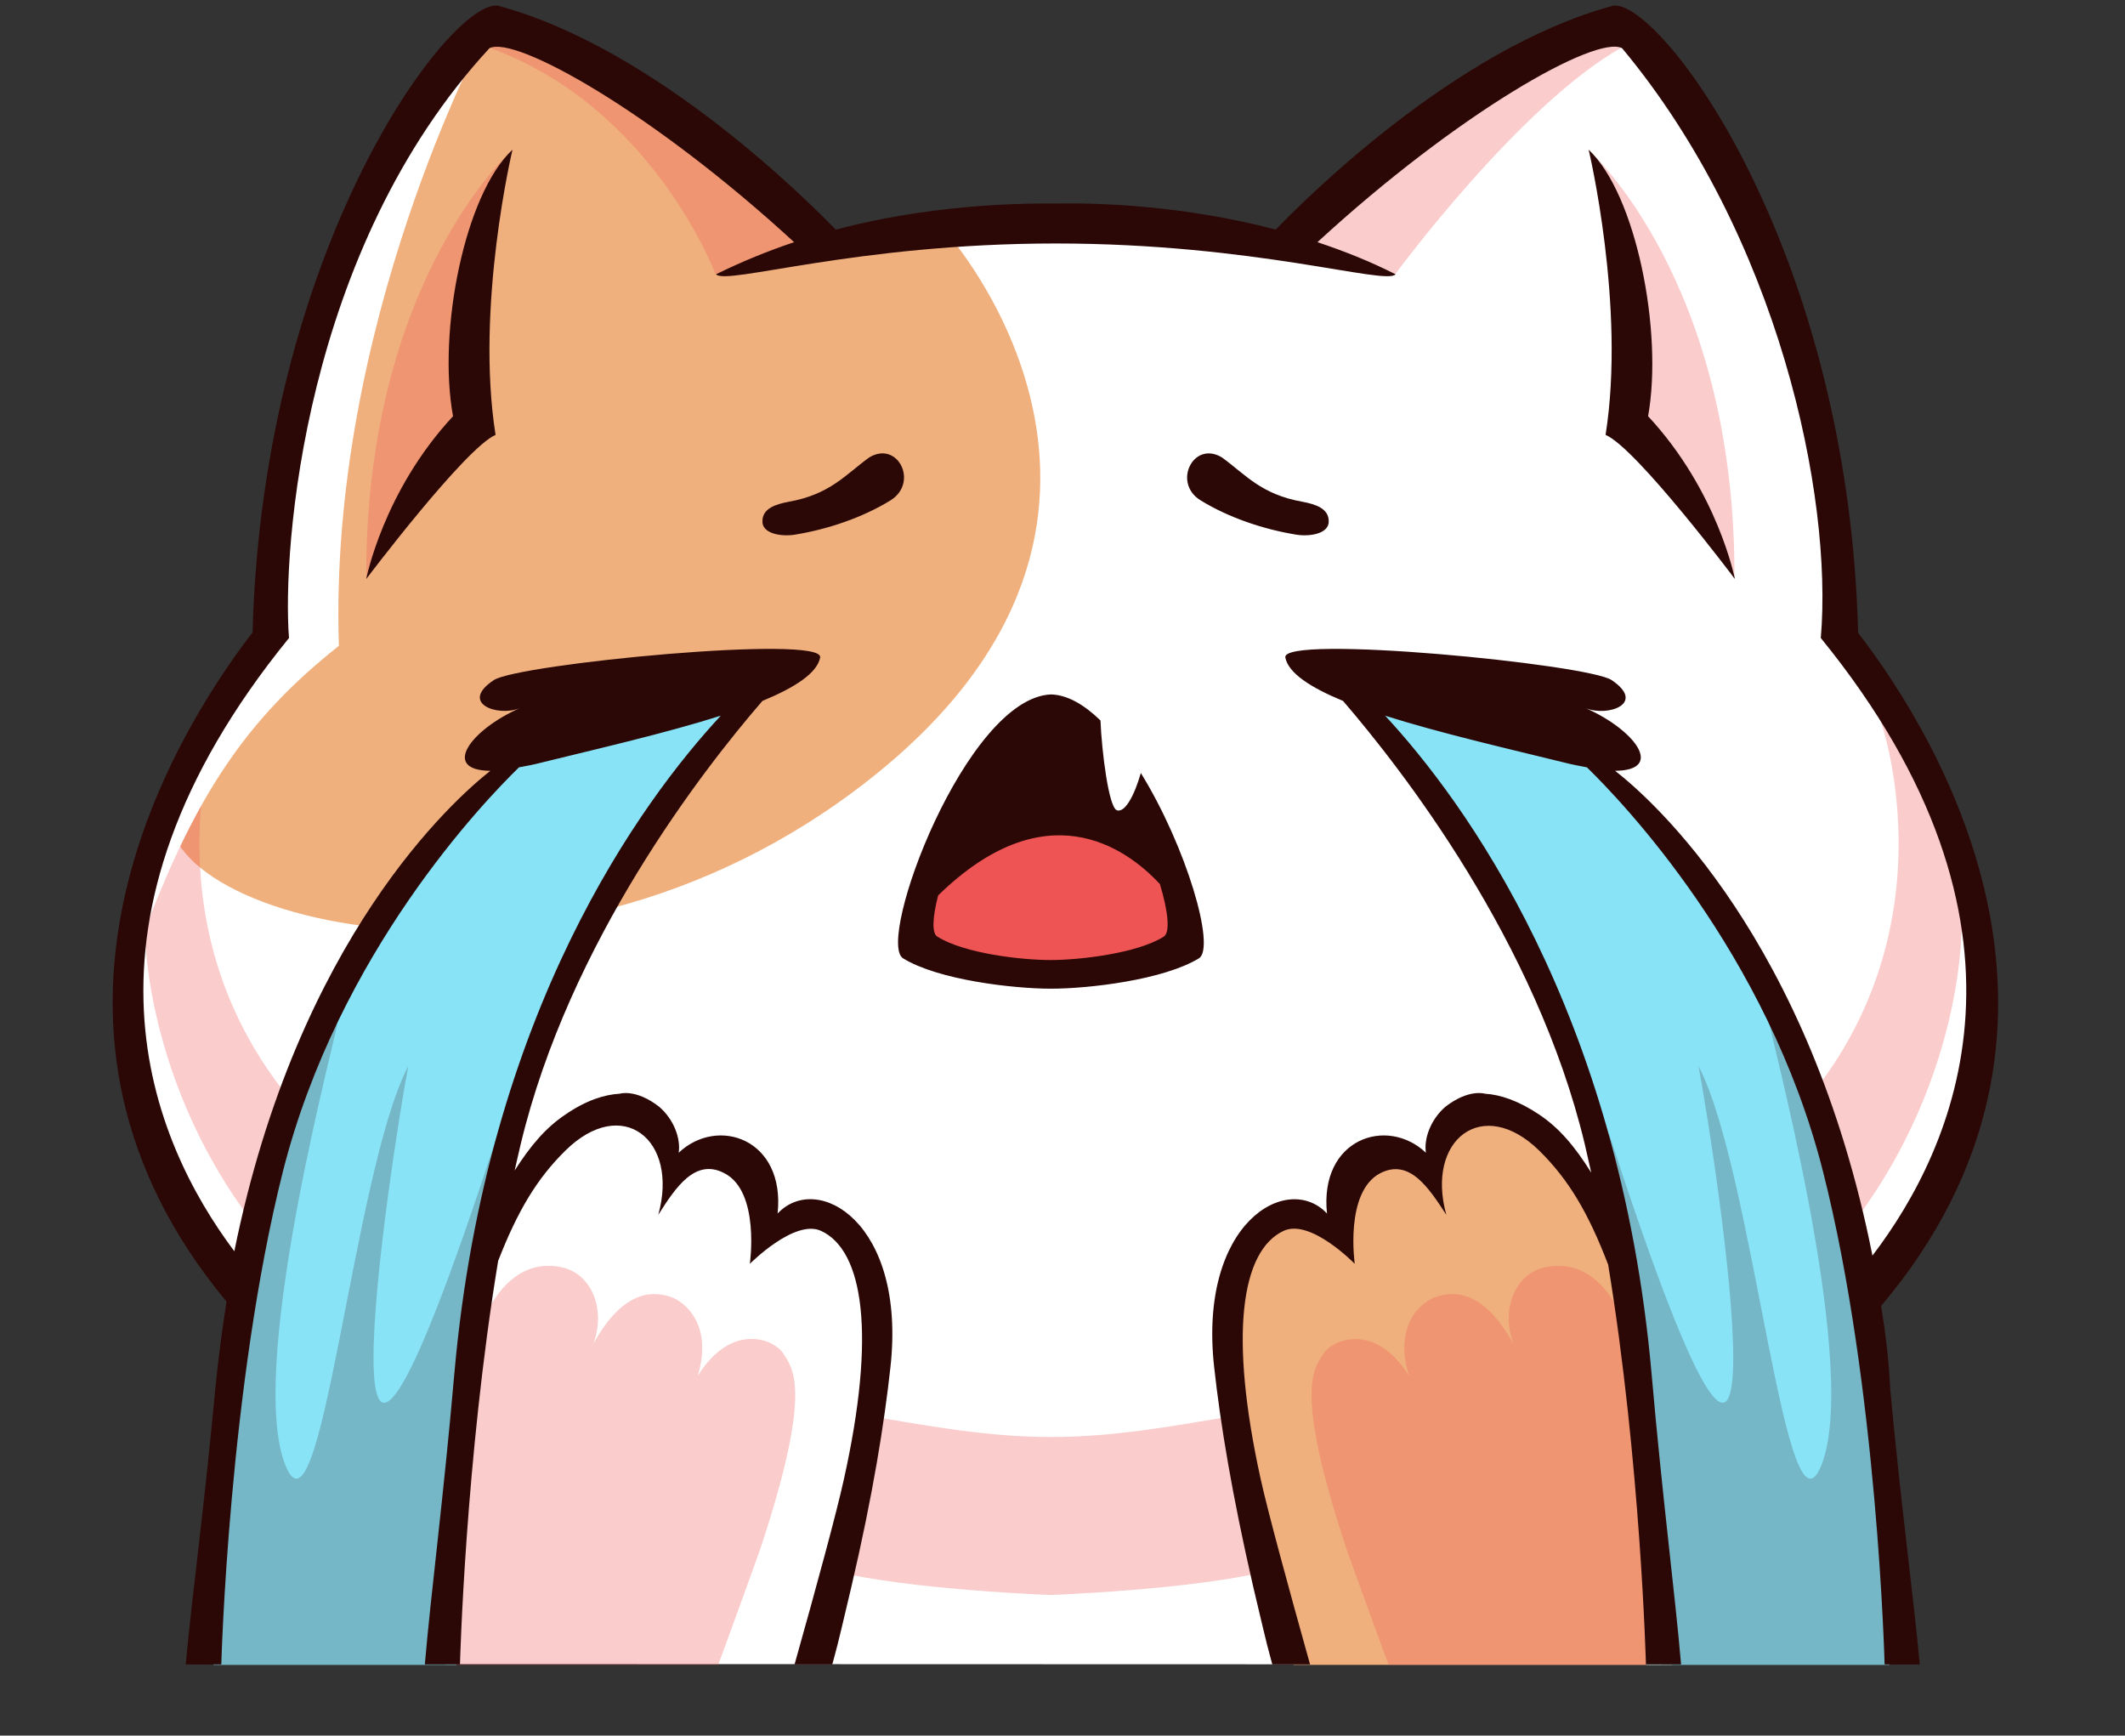 <?xml version="1.0" encoding="UTF-8"?><svg xmlns="http://www.w3.org/2000/svg" xmlns:xlink="http://www.w3.org/1999/xlink" height="399.9" preserveAspectRatio="xMidYMid meet" version="1.0" viewBox="-26.0 -1.3 489.7 399.9" width="489.7" zoomAndPan="magnify"><rect x="-26.0" y="-1.3" width="489.7" height="399.9" fill="#333333" stroke="none"/><g id="change1_1"><path d="M41.8,382.1c0,0-2.4,0-5.3-15.9c-3.7-19.9,4.5-56.8,5.7-59.7C33.8,300.2,1.4,269.9,3,228s32.9-84.2,32.9-84.2 S40.6,54.9,87.7,4.5c17.1,1.7,65.5,43.4,74.3,51.2c22.3-6.8,85.8-5.9,109.4-0.2c0,0,32.2-36.9,76.6-49c7.5,2.7,58.1,87.5,48.7,138.1 c15.2,13.8,66.9,92.4-4.2,165.6c13.6,38.2,5,72,5,72L41.8,382.1L41.8,382.1z M41.8,382.1c0,0-5.3-2.7-6.7-12.4 c-3.1-21.2,5.7-59.7,7.1-63.3C33.8,300.2,1.4,269.9,3,228s32.9-84.2,32.9-84.2S38.6,52.7,85.7,2.2c17.1,1.7,68.5,43.5,77.3,51.4 c22.3-6.8,84.9-3.9,108.5,1.8c0,0,32.3-39,76.8-51.1c7.5,2.7,58,89.6,48.5,140.2c15.2,13.8,66.9,92.4-4.2,165.6 c13.6,38.2,4.1,72,4.1,72H41.8z" fill="#fff"/></g><g id="change2_1"><path d="M192.1,52.3c0,0,58.8,65.5-17.5,125.8S1.3,208,14.4,182c0,0,12.7-32.2,24.7-39.8C31.8,122.9,49,68.9,64.7,36.9 c0,0,15.8-30.2,23-32.4s53.9,30.3,72.7,47.6C172.4,53.6,192.1,52.3,192.1,52.3z M343.6,274.8c-9.3-14.5-35-35.4-39.2-6.1 c-10.4-8.2-22.2-4.6-20.7,14.7c-7.4-7.5-24.9-9.5-27.1,23.7c-2.2,33.2,15.5,75.2,15.5,75.2h87.2 C359.2,382.3,352.9,289.4,343.6,274.8z" fill="#efb07d"/></g><g id="change3_1"><path d="M84.6,89.9c0,0-14.4,22.2-26.2,42.2c-0.3-68.9,33.7-98.9,33.7-98.9C83.5,51.9,84.6,89.9,84.6,89.9z M348.9,89.9 c0,0,13.1,22.2,24.8,42.2c0.3-68.9-33.7-98.9-33.7-98.9C348.7,51.9,348.9,89.9,348.9,89.9z M58.4,268.9 C2.2,225.4,24.2,164.5,24.2,164.5c-30.9,33.2-28,103.3,8.1,138.5c2.6,2.5,5.5,4.9,8.6,7.2C46.1,297.2,53.4,280.4,58.4,268.9z M407.3,164.5c0,0,21.7,60.1-33.2,103.6c4.6,11.2,12.3,29.6,17.8,41.1c2.6-2,5.1-4.1,7.3-6.2C435.2,267.8,438.1,197.7,407.3,164.5z M81.6,314.7c0,0,4.5-27.7,21.9-24c6.9,1.5,10.2,9.8,7.2,17.7c7.4-13.5,14.7-11.9,17.8-10.9s9.9,6.2,6.3,18.2 c7.8-12.5,17.7-8.5,19.8-5c2.1,3.4,6.8,8.2-5.5,45.2c-6,16.7-9.6,26.4-9.6,26.4H76.6L81.6,314.7z M356.9,382.3h-62.9 c0,0-3.6-9.7-9.6-26.4c-12.3-37-7.6-41.8-5.5-45.2s12-7.5,19.8,5c-3.7-12,3.1-17.2,6.3-18.2c3.1-1,10.4-2.6,17.8,10.9 c-3-7.9,0.3-16.2,7.2-17.7c17.4-3.7,21.9,24,21.9,24L356.9,382.3z M258.4,336.4l-1.7-11.2c-12.6,2.1-26.1,4.6-40.5,4.6 s-27.8-2.5-40.5-4.6l-1.7,11.2c0,0-3.5,12.7-7.8,24.3c17.3,4.3,49.9,5.5,49.9,5.5s32.6-1.2,49.9-5.5 C262.6,348.3,258.4,336.4,258.4,336.4z M295.5,61.9c0,0,28.6-38.9,52.1-52.2c0.9-3.4-12.9-6-33.2,9.6c-20.3,15.7-43.6,36-43.6,36 L295.5,61.9z M138.9,61.9c0,0-14.4-38.6-52.1-52.2c0.4-3.9,13.4-3.9,30.1,6.7S166,54.6,166,54.6L138.9,61.9z" fill="#ef5454" opacity=".3"/></g><g id="change1_2"><path d="M85.7,6.5c0,0-36.1,67-33.6,141c-21.5,17-32.7,34.5-44.1,63.8c-0.4-17.8,10.2-38,27.9-67.4 C38.6,106.2,46.9,41.3,85.7,6.5z M36.8,306.1c0,0,3.7,0.4,6.6-12.9c-36.3-36.4-36-80-36-80C-11.6,254.8,36.8,306.1,36.8,306.1z M426,213.2c0,0,0.3,43.6-36,80c2.9,13.4,6.6,12.9,6.6,12.9S445,254.8,426,213.2z" fill="#fff"/></g><g id="change4_1"><path d="M149,155.2c0,0-23.6,29.7-45,68C79.1,268,79.2,382.3,79.2,382.3h-56c0,0-0.1-113.3,31-161.5 c31.5-48.9,44.5-49,44.5-49L149,155.2z M283.6,155.2c0,0,23.6,29.7,45,68c24.9,44.7,24.8,159.1,24.8,159.1h56 c0,0,0.1-113.3-31-161.5c-31.5-48.9-44.5-49-44.5-49L283.6,155.2z" fill="#89e3f7"/></g><g id="change5_1"><path d="M411.8,382.3h-54.9c0,0-9.3-95.8-12.2-122.7c45.1,139,24.6,4.9,20.7-15.3c12.9,24.5,20.3,115.3,28.7,91 c8.3-24.3-13.3-102.4-12.3-100.8C410.3,278.7,411.8,382.3,411.8,382.3z M21.7,382.3h54.9c0,0,9.3-95.8,12.2-122.7 c-45.1,139-24.6,4.9-20.7-15.3c-12.9,24.5-20.3,115.3-28.7,91C31.1,311,52.7,233,51.7,234.5C23.3,278.7,21.7,382.3,21.7,382.3z" fill="#2b0806" opacity=".2"/></g><g id="change5_2"><path d="M250.7,114c-6.6-4-1.7-13.9,4.9-9.9c5.5,4,9,8.5,18.5,10.2c3.2,0.6,6.1,1.6,6.1,4.5c0.1,2.8-4.2,3.6-7.4,3.1 C265.3,120.7,257.2,118,250.7,114z M407.5,299.6c53.3-63.1,14.5-129.4-5.3-155.1C399.9,55.7,356.7-1.3,345.8,0 c-37,9.9-72.6,46.2-77.8,51.6c-21.3-5.6-41-6.2-50.7-6c-9.7-0.1-29.4,0.4-50.7,6C161.3,46.2,125.7,9.9,88.7,0 c-11-1.3-54.1,55.6-56.5,144.4c-19.7,25.6-58.2,91.4-6,154.2c-1,6.4-1.9,13.2-2.6,20.2c-2.5,27.1-5.4,47.9-6.8,63.4H25 c0,0,1.7-64,14.2-113.6c12.8-50.5,46.5-85.4,54.4-93.1c1.6-0.3,3.3-0.6,5.2-1.1c13-3.2,28.7-6.8,41.3-10.8 c-18,19.4-54,67.9-61.4,151.6c-2.5,28.7-5.4,50.6-6.8,67h8.1c0,0,1.2-47,8.8-93c4.5-11.5,8.9-18.9,15.5-25.4 c13.1-12.9,26.2-2.5,21.4,14.8c4-6.3,8.5-13.1,15.2-9.6c8.3,4.2,5.9,20.9,5.9,20.9s10.3-10.4,16.4-7.6c9.8,4.5,12.7,23.8,5.3,57.1 c-1.6,7.4-6.3,24.7-11.4,42.8h8.7c0.9-3.3,1.6-6,2-7.8l0.1-0.4l2.3-9.7l0,0v0c5-21.4,7.6-37.8,9-50.6c3.7-33.4-16.9-45.1-26-35.4 c1.8-17.2-13.8-22.5-22.8-14c0.5-3.1-1-7.6-4.5-10.6c-5.4-4.2-9.1-3-9.1-3c-3.5,0.2-7.7,1.5-12.5,4.8c-4.5,3-8,7.1-11.7,12.9 c0.5-2.1,0.9-4.1,1.4-6.1c11.2-46.7,42.1-86.4,55.7-102.1c7.5-3.1,12.6-6.4,13.3-10c1-5.4-69.7,1.5-75.2,5.2c-8,5.3,0.8,8.5,5.9,6.5 c-11.3,5-18.1,14.3-6.7,14.4c-8.5,6.7-44.4,38.6-59,110.7c-18.9-25.2-40.9-75.6,12.6-141.3C39,125.5,43.9,56.2,86.8,9.8 c6-3,37.8,14.9,70.2,44.7c-6,2-12.1,4.5-18,7.4c2.3,2.6,32.3-7.1,78.3-7.1s76.1,9.7,78.3,7.1c-5.9-3-12-5.4-18-7.4 c32.4-29.8,64.2-47.8,70.2-44.7c36.1,43.3,48.6,103.2,45.8,135.9c54.1,66.5,30.9,117.4,11.9,142.3C391,215.1,354.8,183,346.2,176.3 c11.5-0.1,4.6-9.4-6.7-14.4c5.1,2,13.9-1.1,5.9-6.5c-5.5-3.7-76.2-10.6-75.2-5.2c0.7,3.6,5.8,6.9,13.3,10 c13.6,15.8,44.5,55.4,55.7,102.1c0.5,2.2,1,4.4,1.5,6.6c-3.8-6.1-7.4-10.3-12-13.4c-4.8-3.2-9-4.6-12.5-4.8c0,0-3.7-1.2-9.1,3 c-3.5,3-5,7.5-4.5,10.6c-9-8.5-24.6-3.2-22.8,14c-9.1-9.7-29.7,2.1-26,35.4c1.4,12.8,4.1,29.3,9,50.6v0l0,0l2.3,9.7l0.1,0.4 c0.4,1.8,1.1,4.5,2,7.8h8.7c-5.1-18.2-9.8-35.5-11.4-42.8c-7.3-33.2-4.5-52.5,5.3-57.1c6.2-2.9,16.4,7.6,16.4,7.6 s-2.4-16.6,5.9-20.9c6.7-3.4,11.1,3.3,15.2,9.6c-4.8-17.2,8.3-27.6,21.4-14.8c6.8,6.7,11.3,14.3,15.9,26.3 c7.5,45.7,8.7,92.1,8.7,92.1h8.1c-1.4-16.4-4.3-38.3-6.8-67c-7.4-83.6-43.4-132.2-61.4-151.6c12.6,4,28.3,7.6,41.3,10.8 c1.9,0.5,3.7,0.8,5.2,1.1c7.9,7.7,41.6,42.6,54.4,93.1c12.6,49.6,14.2,113.6,14.2,113.6h8.1c-1.4-15.5-4.3-36.3-6.8-63.4 C409.3,312.2,408.5,305.8,407.5,299.6z M174.3,104.1c-5.5,4-9,8.5-18.5,10.2c-3.2,0.6-6.1,1.6-6.1,4.5c-0.1,2.8,4.2,3.6,7.4,3.1 c7.5-1.2,15.6-3.9,22.1-7.9C185.8,109.9,180.9,100.1,174.3,104.1z M236.9,176.8c-1.5,5.3-3.7,9.2-5.5,8.6 c-1.9-0.6-3.5-13.5-3.8-20.7c-3.7-3.6-7.6-5.9-11.4-6c-19.6,0.8-40.4,56.8-34.1,60.8c8.1,5,25.4,7,34.1,7c8.7,0,25.9-2,34.1-7 C254.2,217,247.4,193.8,236.9,176.8z M340.1,33.2c0,0,8.6,36.1,3.9,65.7c7.1,3,29.8,33.2,29.8,33.2s-3.9-20.2-20-37.5 C357.3,75,351,43.4,340.1,33.2z M78.4,94.6c-16.1,17.3-20,37.5-20,37.5s22.8-30.2,29.8-33.2c-4.7-29.6,3.9-65.7,3.9-65.7 C81.1,43.4,74.8,75,78.4,94.6z" fill="#2b0806"/></g><g id="change3_2"><path d="M241.3,202.4c1.9,6.3,2.4,11.1,0.9,12.1c-6.2,3.9-19.5,5.4-26.1,5.4c-6.7,0-19.9-1.5-26.1-5.4 c-1.3-0.8-1.1-4.5,0.2-9.5C214.8,181,233.2,193.7,241.3,202.4z M241.3,202.4c1.9,6.3,2.4,11.1,0.9,12.1c-6.2,3.9-19.5,5.4-26.1,5.4 c-6.7,0-19.9-1.5-26.1-5.4c-1.3-0.8-1.1-4.5,0.2-9.5C214.8,181,233.2,193.7,241.3,202.4z" fill="#ef5454"/></g></svg>